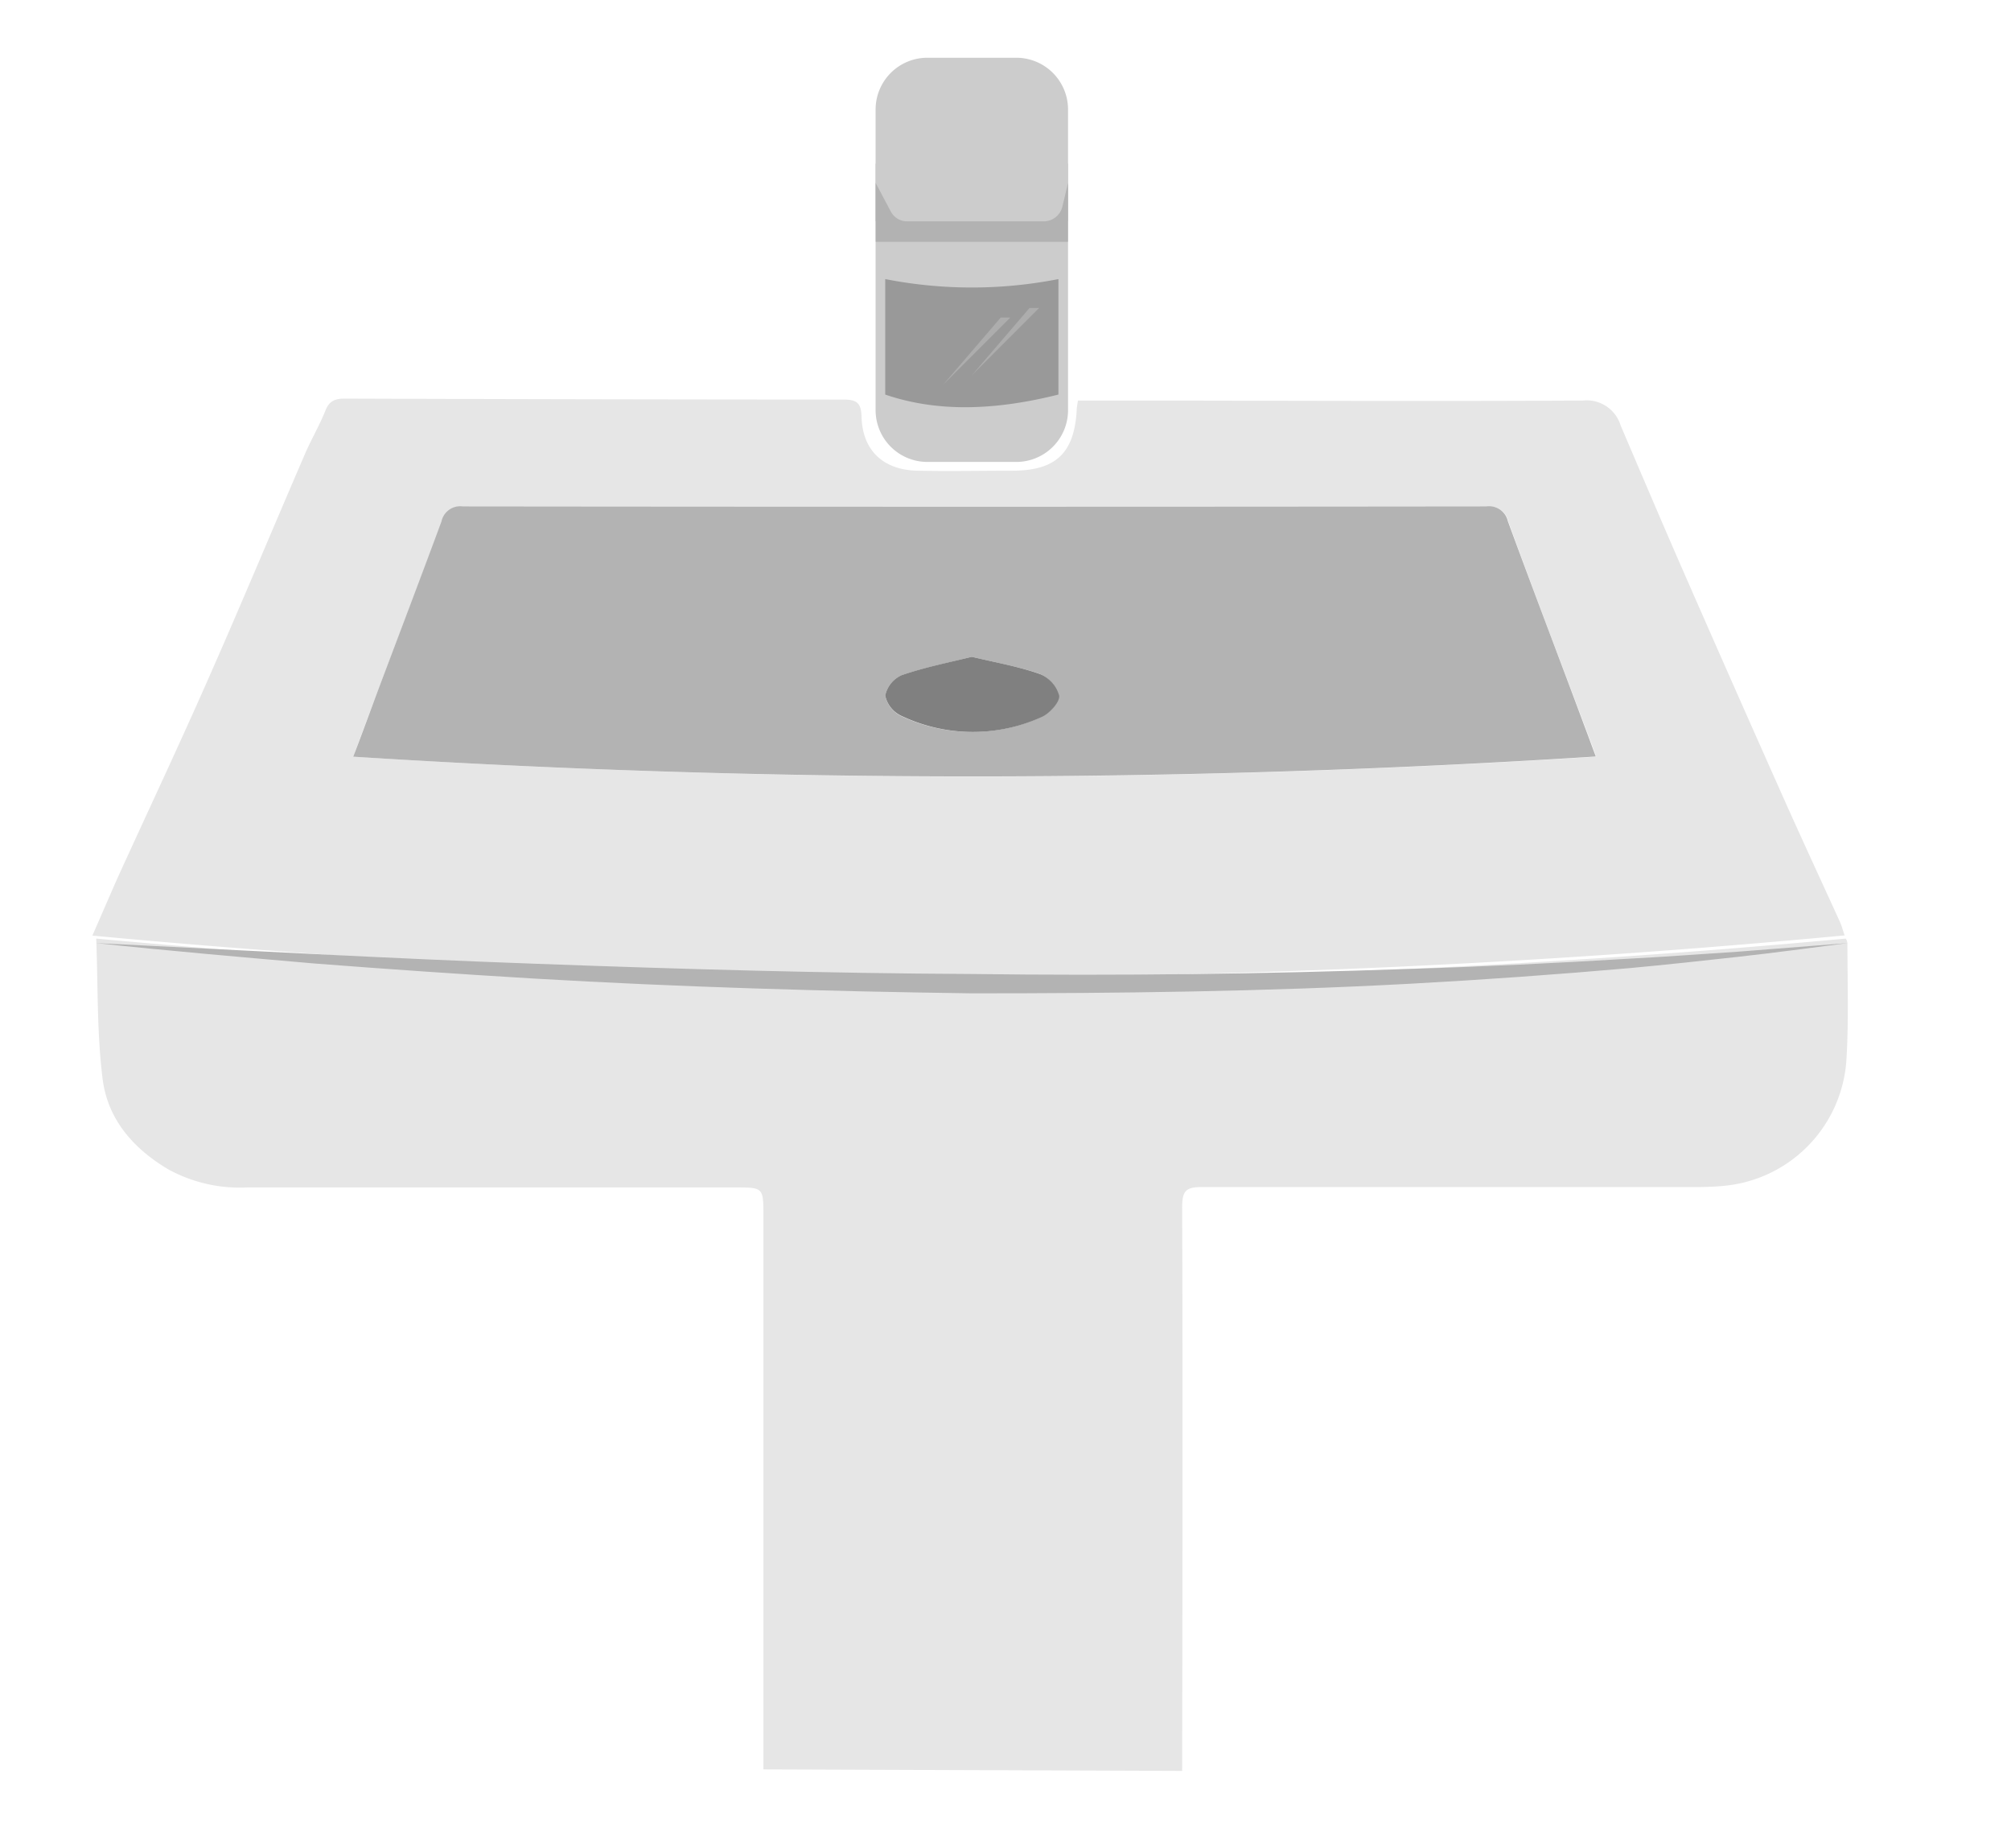 <svg id="Camada_1" data-name="Camada 1" xmlns="http://www.w3.org/2000/svg" viewBox="0 0 209 192"><defs><style>.cls-1{fill:#e6e6e6;}.cls-2{fill:#b3b3b3;}.cls-3{fill:gray;}.cls-4,.cls-7{fill:#ccc;}.cls-5,.cls-6{fill:#999;}.cls-5{opacity:0.5;}.cls-7{opacity:0.4;}</style></defs><title>icons</title><path class="cls-1" d="M10,97.53a985.78,985.78,0,0,0,181.83,0A1.23,1.23,0,0,1,192,98c0,4,.14,7.91-.09,11.85a14.05,14.05,0,0,1-12.71,13.37c-1,.1-2,.13-3,.13-17.11,0-34.23,0-51.34,0-1.65,0-2,.44-2,2.12.08,19.76,0,58.55,0,58.55l-43.52-.16s0-38.31,0-57.47c0-3,0-3-2.93-3H25.66a15.46,15.46,0,0,1-8.17-1.88c-3.62-2.15-6.31-5.19-6.83-9.43C10.06,107.26,10.19,102.36,10,97.53Z"/><path class="cls-1" d="M9.6,97.22c.92-2.1,1.74-4,2.62-6,3.16-6.93,6.41-13.83,9.48-20.8,3.41-7.72,6.65-15.51,10-23.26.67-1.55,1.53-3,2.16-4.59.42-1,1.11-1.16,2.06-1.15q25.85.09,51.7.1c1.38,0,1.88.3,1.92,1.79.09,3.5,2.26,5.53,5.8,5.6,3.29.07,6.59,0,9.88,0,4.51,0,6.43-1.83,6.68-6.29,0-.26.06-.53.13-1h2.11c16.79,0,33.59.1,50.38,0a3.69,3.69,0,0,1,3.91,2.59c2.11,4.94,4.21,9.88,6.36,14.8q5.11,11.67,10.3,23.31c2,4.5,4.09,9,6.13,13.47.18.39.28.81.49,1.41A971.81,971.81,0,0,1,9.6,97.22ZM36.71,78.63a1014.81,1014.81,0,0,0,129.19,0c-.45-1.22-.79-2.14-1.14-3.06-2.69-7.13-5.42-14.24-8-21.39a2,2,0,0,0-2.24-1.54q-53.18,0-106.36,0a2,2,0,0,0-2.23,1.57C43.76,60,41.57,65.69,39.41,71.43,38.54,73.73,37.68,76,36.71,78.63Z"/><path class="cls-2" d="M36.71,78.63c1-2.59,1.83-4.9,2.69-7.2,2.16-5.74,4.35-11.48,6.48-17.24a2,2,0,0,1,2.23-1.57q53.18.06,106.36,0a2,2,0,0,1,2.24,1.54c2.62,7.15,5.35,14.26,8,21.39.35.92.68,1.84,1.14,3.06A1014.81,1014.81,0,0,1,36.71,78.63ZM101,68.25c-2.45.62-4.91,1.1-7.27,1.91A3,3,0,0,0,92,72.27a3,3,0,0,0,1.65,2.13,17.31,17.31,0,0,0,14.61.08c.8-.35,1.84-1.52,1.76-2.19A3.39,3.39,0,0,0,108,70C105.8,69.25,103.43,68.84,101,68.25Z"/><path class="cls-3" d="M101,68.25c2.46.59,4.84,1,7.08,1.79a3.39,3.39,0,0,1,2,2.25c.08.67-1,1.84-1.76,2.19a17.31,17.31,0,0,1-14.61-.08A3,3,0,0,1,92,72.27a3,3,0,0,1,1.71-2.11C96.05,69.35,98.52,68.86,101,68.25Z"/><path class="cls-2" d="M10,98l22.76,1.14c7.58.38,15.17.73,22.75,1,15.17.56,30.34,1,45.52,1.07,15.17.2,30.35,0,45.51-.53,7.58-.23,15.16-.6,22.74-1.06,3.79-.19,7.57-.49,11.36-.73L192,98c-3.77.49-7.53,1-11.31,1.42s-7.55.83-11.34,1.18q-11.36,1-22.75,1.62c-15.18.82-30.39,1-45.6,1-15.2-.21-30.4-.65-45.57-1.54q-11.38-.68-22.74-1.56C25.12,99.46,17.55,98.81,10,98Z"/><path class="cls-4" d="M91,17h20a0,0,0,0,1,0,0V42.62A5.38,5.38,0,0,1,105.62,48H96.38A5.38,5.38,0,0,1,91,42.62V17A0,0,0,0,1,91,17Z"/><path class="cls-4" d="M96.38,6h9.24A5.38,5.38,0,0,1,111,11.38V23a0,0,0,0,1,0,0H91a0,0,0,0,1,0,0V11.38A5.38,5.38,0,0,1,96.38,6Z"/><path class="cls-5" d="M91,23V19l1.59,3a1.9,1.9,0,0,0,1.68,1h14.15a2,2,0,0,0,2-1.56L111,19v6.13H91Z"/><line class="cls-6" x1="93.5" y1="23" x2="91" y2="19"/><path class="cls-6" d="M110,41c-6.38,1.6-12.45,1.9-18,0V29a46.72,46.72,0,0,0,18,0Z"/><polygon class="cls-7" points="107 32 101 39 108 32 107 32"/><polygon class="cls-7" points="104 33 98 40 105 33 104 33"/></svg>